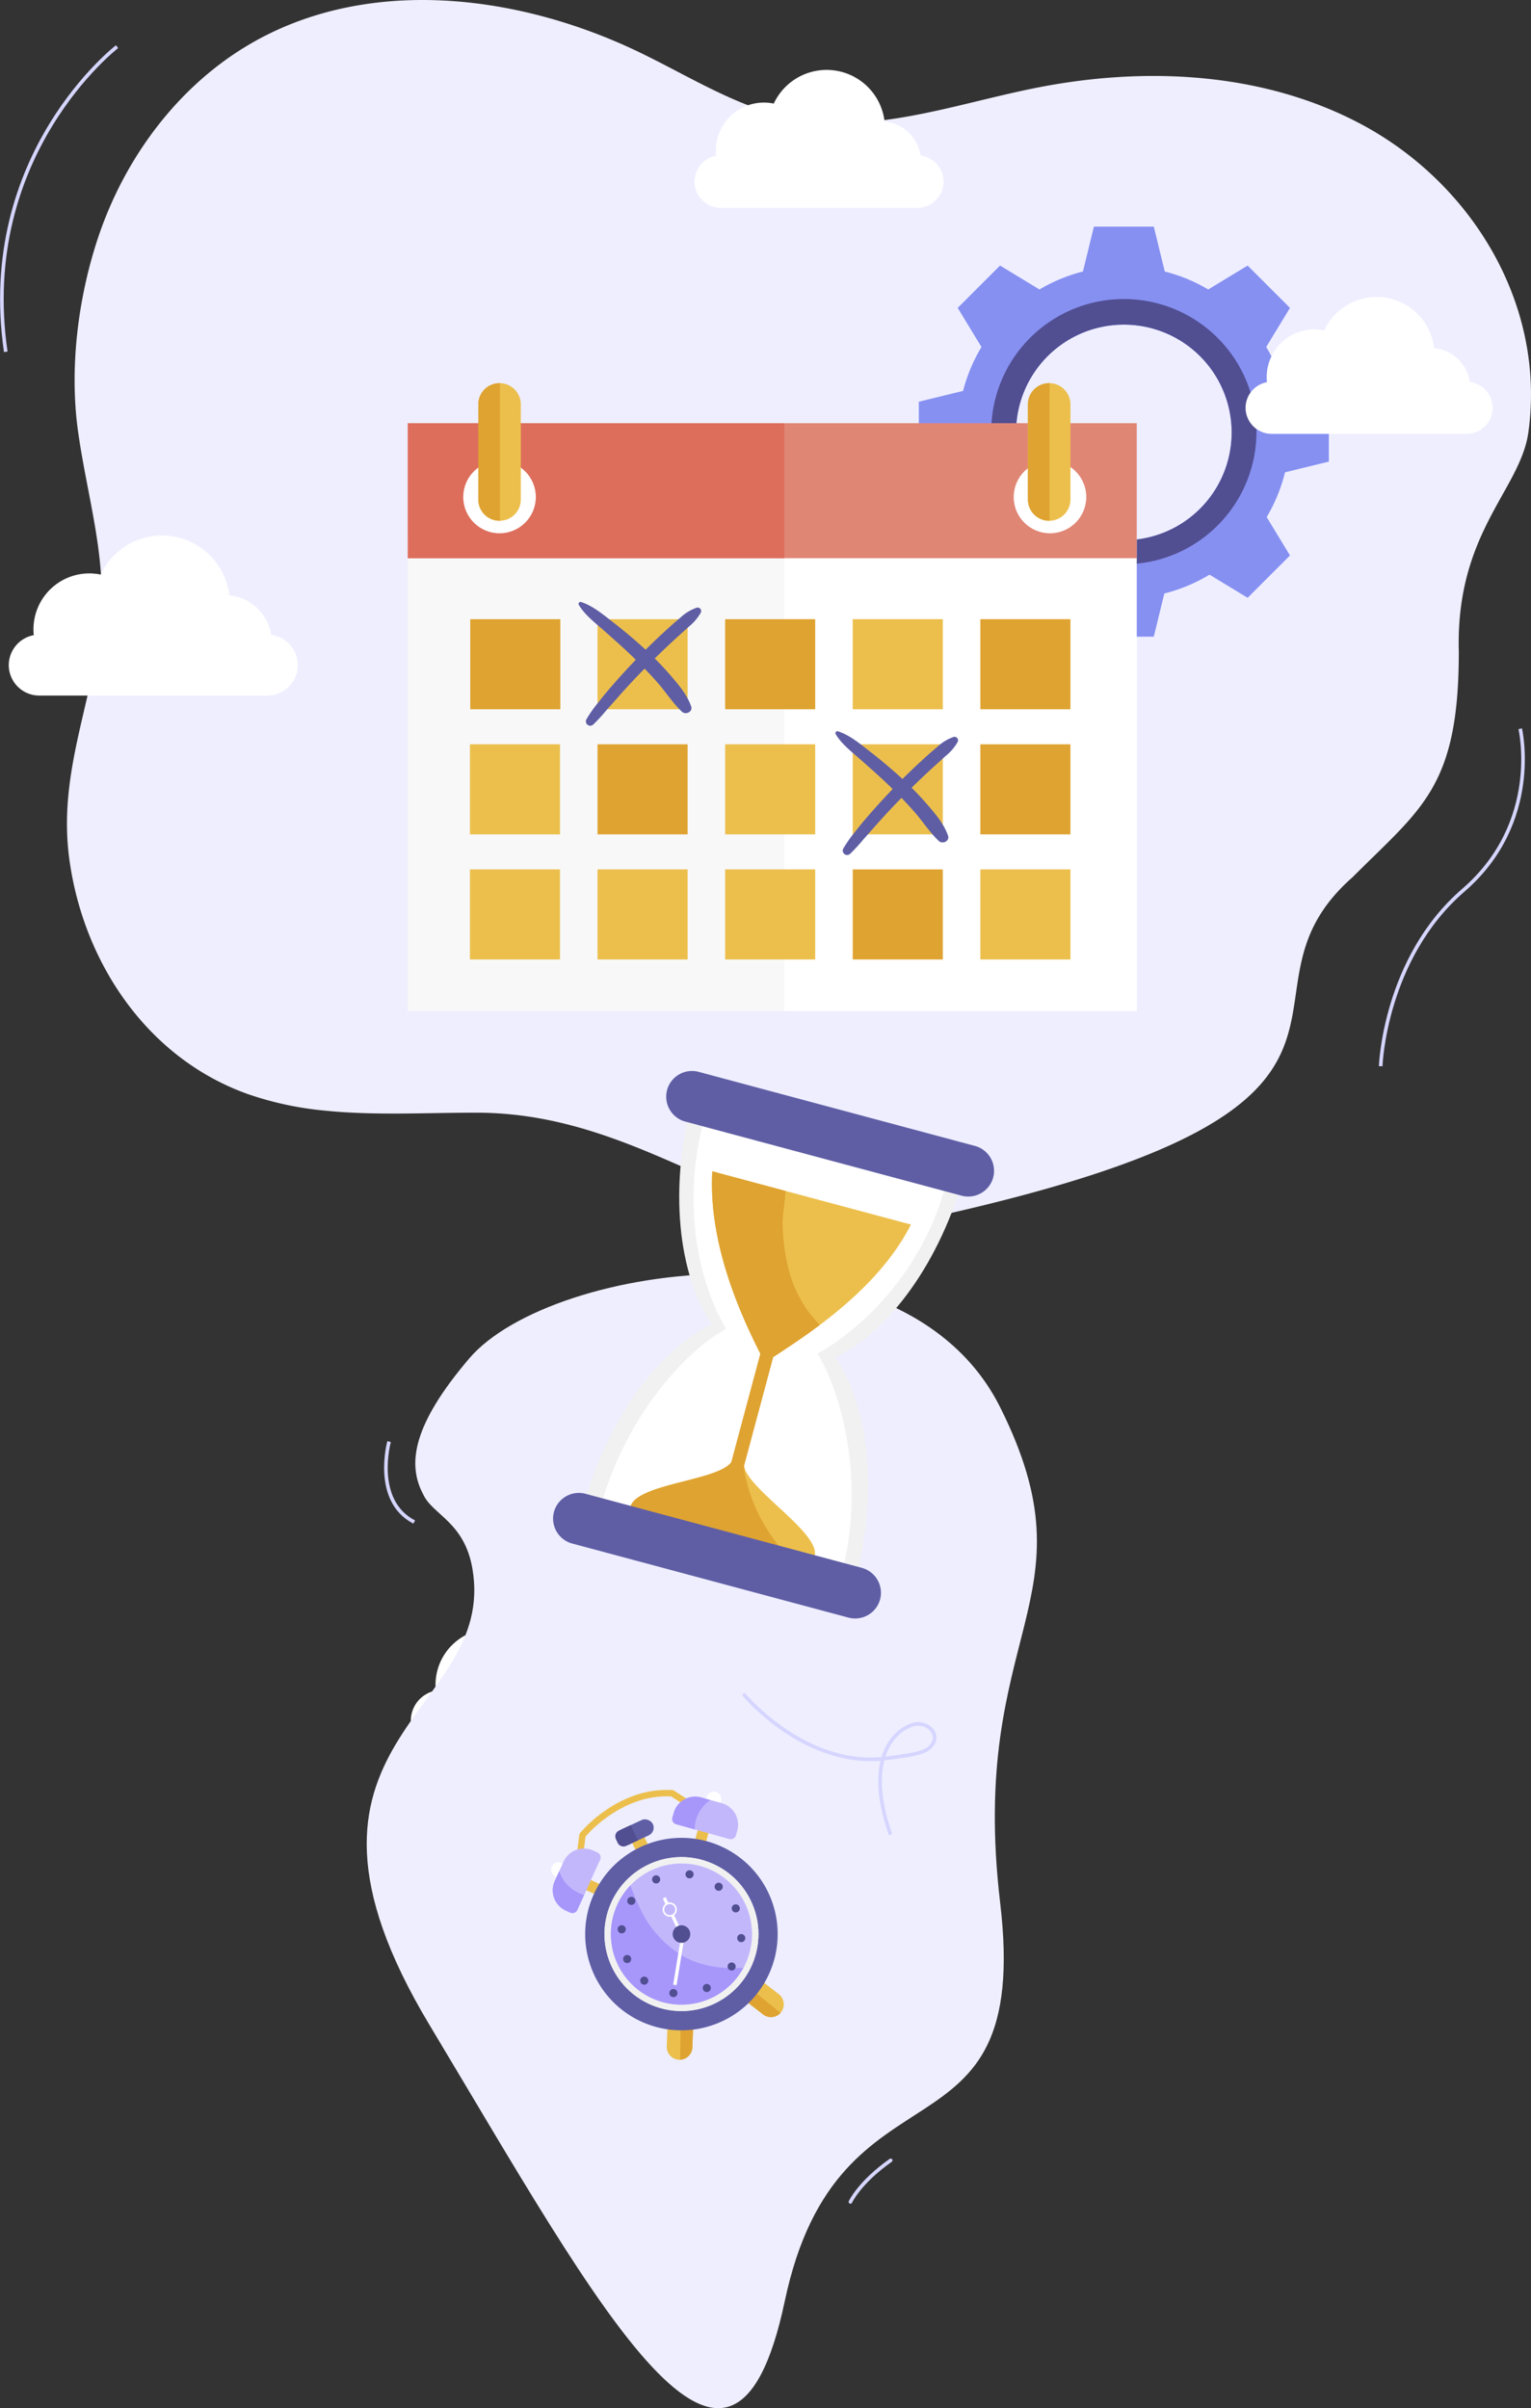 <svg xmlns="http://www.w3.org/2000/svg" width="426.475" height="670.806" viewBox="0 0 426.475 670.806">
  <rect x="0" y="0" width="426.475" height="670.806" fill="#333333" stroke="none"/>
  <g id="Group_265" data-name="Group 265" transform="translate(-411.396 -417)">
    <path id="Path_601" data-name="Path 601" d="M100.174,286.588a13.111,13.111,0,0,0-11.667-11.037A18.857,18.857,0,0,0,52.69,269.78a15.56,15.56,0,0,0-18.646,16.876A8.515,8.515,0,0,0,27.075,295h0a8.51,8.51,0,0,0,8.484,8.485H99.1A8.51,8.51,0,0,0,107.584,295h0A8.512,8.512,0,0,0,100.174,286.588Z" transform="translate(498.763 601.272)" fill="#fff"/>
    <g id="Group_263" data-name="Group 263">
      <g id="Group_262" data-name="Group 262" transform="translate(38 -42)">
        <path id="Path_600" data-name="Path 600" d="M7084.094,2047.415c23-27,120.906-40.415,147.906,13.585s-9,62,0,138-45,40-60,111-51,3-99-77,19-86,12-127c-2.24-13.12-11.113-14.974-13.731-20.771C7066.743,2076.742,7068.454,2065.775,7084.094,2047.415Z" transform="translate(-6580 -1210)" fill="#eef"/>
        <g id="Group_259" data-name="Group 259" transform="translate(328.763 340.272)">
          <g id="BACKGROUND" transform="translate(39.052 34)">
            <path id="Path_548" data-name="Path 548" d="M95.853,364.075a91.345,91.345,0,0,1-21.032-4.515c-28.188-9.942-46.083-36.76-49.946-65.66-2.964-22.165,5.187-40.379,8.282-61.725,2.931-20.208-3.116-37.755-5.845-57.359-2.43-17.448-.023-36.876,5.465-53.513,7.493-22.715,22.736-43.21,43.572-54.956,32.466-18.3,73.9-13.213,107.457,3,14.056,6.791,27.535,15.488,42.86,18.461,22.352,4.335,44.906-4.076,67.231-8.551,30.388-6.093,63.227-4.562,90.619,9.941,31.056,16.442,51.733,50.355,46.816,85.911-2.227,16.112-20.3,27.919-19.386,61.146,0,37.779-10.37,43.552-29.586,62.813-38.234,33.682,24.507,62.882-114.674,94.184-47.6,12.442-77.66-28.476-129.193-28.575C124.323,364.65,109.865,365.537,95.853,364.075Z" transform="translate(0 30)" fill="#eef"/>
          </g>
          <g id="OBJECTS">
            <g id="Group_236" data-name="Group 236">
              <path id="Path_549" data-name="Path 549" d="M402.475,227.62a45.971,45.971,0,0,0-5.127-12.227l6.62-10.9-2.816-2.817-6.162-6.16-2.816-2.816L381.2,199.36a45.958,45.958,0,0,0-12.11-5l-3.054-12.5H349.35l-3.054,12.5a45.972,45.972,0,0,0-12.11,5L323.208,192.7l-2.817,2.816-6.161,6.16-2.817,2.817,6.62,10.9a45.969,45.969,0,0,0-5.126,12.227l-12.323,3.012v16.679l12.21,2.985a45.9,45.9,0,0,0,5.111,12.469l-6.492,10.69,2.817,2.817,6.161,6.16,2.817,2.817,10.616-6.446a46,46,0,0,0,12.585,5.241l2.941,12.034h16.681l2.941-12.034a45.973,45.973,0,0,0,12.585-5.241l10.617,6.446,2.816-2.817,6.162-6.16,2.816-2.817-6.491-10.69a45.93,45.93,0,0,0,5.111-12.469l12.21-2.985V230.632Zm-44.784,41.6a30.033,30.033,0,1,1,30.033-30.033A30.032,30.032,0,0,1,357.691,269.222Z" fill="#8690f1"/>
              <path id="Path_550" data-name="Path 550" d="M357.691,202.028a36.944,36.944,0,1,0,36.943,36.944A36.944,36.944,0,0,0,357.691,202.028Zm0,67.194a30.033,30.033,0,1,1,30.033-30.033A30.032,30.032,0,0,1,357.691,269.222Z" fill="#514e92"/>
            </g>
            <g id="Group_249" data-name="Group 249">
              <path id="Path_580" data-name="Path 580" d="M301.09,162.068a11.3,11.3,0,0,0-10.054-9.511,16.249,16.249,0,0,0-30.864-4.974A13.409,13.409,0,0,0,244.1,162.126a7.338,7.338,0,0,0-6.006,7.192h0a7.334,7.334,0,0,0,7.312,7.312h54.754a7.334,7.334,0,0,0,7.312-7.312h0A7.335,7.335,0,0,0,301.09,162.068Z" fill="#fff"/>
              <path id="Path_581" data-name="Path 581" d="M454.1,225.133a11.208,11.208,0,0,0-9.975-9.437,16.123,16.123,0,0,0-30.625-4.935,13.3,13.3,0,0,0-15.943,14.43,7.282,7.282,0,0,0-5.959,7.136h0a7.275,7.275,0,0,0,7.255,7.254h54.329a7.276,7.276,0,0,0,7.255-7.254h0A7.279,7.279,0,0,0,454.1,225.133Z" fill="#fff"/>
              <path id="Path_582" data-name="Path 582" d="M100.174,286.588a13.111,13.111,0,0,0-11.667-11.037A18.857,18.857,0,0,0,52.69,269.78a15.56,15.56,0,0,0-18.646,16.876A8.515,8.515,0,0,0,27.075,295h0a8.51,8.51,0,0,0,8.484,8.485H99.1A8.51,8.51,0,0,0,107.584,295h0A8.512,8.512,0,0,0,100.174,286.588Z" transform="translate(20 9)" fill="#fff"/>
            </g>
            <g id="Group_256" data-name="Group 256">
              <rect id="Rectangle_184" data-name="Rectangle 184" width="203.066" height="132.868" transform="translate(158.225 267.53)" fill="#fff"/>
              <rect id="Rectangle_185" data-name="Rectangle 185" width="104.897" height="132.868" transform="translate(158.225 267.53)" fill="#f1f1f1" opacity="0.45"/>
              <g id="Group_251" data-name="Group 251">
                <g id="Group_250" data-name="Group 250">
                  <rect id="Rectangle_186" data-name="Rectangle 186" width="25.091" height="25.091" transform="translate(211.082 291.207)" fill="#ecbf4c"/>
                  <rect id="Rectangle_187" data-name="Rectangle 187" width="25.091" height="25.091" transform="translate(246.627 291.207)" fill="#dfa331"/>
                  <rect id="Rectangle_203" data-name="Rectangle 203" width="25.091" height="25.091" transform="translate(175.627 291.207)" fill="#dfa331"/>
                  <rect id="Rectangle_188" data-name="Rectangle 188" width="25.091" height="25.091" transform="translate(282.173 291.207)" fill="#ecbf4c"/>
                  <rect id="Rectangle_189" data-name="Rectangle 189" width="25.091" height="25.091" transform="translate(317.718 291.207)" fill="#dfa331"/>
                  <rect id="Rectangle_190" data-name="Rectangle 190" width="25.091" height="25.091" transform="translate(211.082 326.055)" fill="#dfa331"/>
                  <rect id="Rectangle_191" data-name="Rectangle 191" width="25.091" height="25.091" transform="translate(175.536 326.055)" fill="#ecbf4c"/>
                  <rect id="Rectangle_192" data-name="Rectangle 192" width="25.091" height="25.091" transform="translate(246.627 326.055)" fill="#ecbf4c"/>
                  <rect id="Rectangle_193" data-name="Rectangle 193" width="25.091" height="25.091" transform="translate(282.173 326.055)" fill="#ecbf4c"/>
                  <rect id="Rectangle_194" data-name="Rectangle 194" width="25.091" height="25.091" transform="translate(317.718 326.055)" fill="#dfa331"/>
                  <rect id="Rectangle_195" data-name="Rectangle 195" width="25.091" height="25.091" transform="translate(211.082 360.904)" fill="#ecbf4c"/>
                  <rect id="Rectangle_196" data-name="Rectangle 196" width="25.091" height="25.091" transform="translate(175.536 360.904)" fill="#ecbf4c"/>
                  <rect id="Rectangle_197" data-name="Rectangle 197" width="25.091" height="25.091" transform="translate(246.627 360.904)" fill="#ecbf4c"/>
                  <rect id="Rectangle_198" data-name="Rectangle 198" width="25.091" height="25.091" transform="translate(282.173 360.904)" fill="#dfa331"/>
                  <rect id="Rectangle_199" data-name="Rectangle 199" width="25.091" height="25.091" transform="translate(317.718 360.904)" fill="#ecbf4c"/>
                </g>
                <path id="Path_583" data-name="Path 583" d="M238.737,287.99a12.779,12.779,0,0,0-4.623,2.825c-1.455,1.2-2.852,2.454-4.238,3.727q-2.756,2.527-5.4,5.17c-.286-.265-.572-.529-.861-.79-2.668-2.42-5.442-4.723-8.288-6.931-2.679-2.079-5.588-4.54-8.849-5.575a.55.55,0,0,0-.615.8c1.687,2.836,4.59,5.023,7.044,7.194,2.641,2.337,5.282,4.669,7.824,7.114.338.324.67.655,1.005.984q-3.577,3.732-6.963,7.641c-1.185,1.371-2.342,2.756-3.44,4.2a35.4,35.4,0,0,0-3.349,4.742,1.214,1.214,0,0,0,1.9,1.464,48.6,48.6,0,0,0,3.664-3.973c1.213-1.341,2.4-2.705,3.6-4.059q3.423-3.862,7.046-7.545c1.261,1.306,2.5,2.639,3.688,4,2.282,2.608,4.186,5.633,6.712,8,1.049.985,3.1.027,2.567-1.493-1.2-3.406-3.68-6.236-6.017-8.935-1.319-1.524-2.7-2.987-4.124-4.4q2.639-2.595,5.358-5.107c1.331-1.227,2.686-2.427,4.017-3.653a14.014,14.014,0,0,0,3.437-3.977A.982.982,0,0,0,238.737,287.99Z" fill="#5f5ea5"/>
                <path id="Path_584" data-name="Path 584" d="M310.293,324a12.794,12.794,0,0,0-4.623,2.826c-1.455,1.194-2.852,2.453-4.238,3.726q-2.756,2.527-5.4,5.17c-.286-.265-.572-.528-.861-.79-2.668-2.42-5.442-4.723-8.288-6.931-2.68-2.079-5.589-4.54-8.85-5.575a.551.551,0,0,0-.615.8c1.688,2.836,4.591,5.023,7.045,7.195,2.641,2.336,5.282,4.669,7.824,7.113.338.325.67.656,1.005.984q-3.578,3.732-6.963,7.641c-1.186,1.371-2.342,2.756-3.44,4.2a35.391,35.391,0,0,0-3.349,4.741,1.215,1.215,0,0,0,1.9,1.465,48.753,48.753,0,0,0,3.664-3.974c1.213-1.341,2.4-2.7,3.6-4.059q3.423-3.863,7.045-7.545,1.893,1.959,3.689,4c2.282,2.608,4.186,5.633,6.712,8,1.049.984,3.1.026,2.567-1.494-1.2-3.406-3.681-6.236-6.017-8.935-1.319-1.524-2.7-2.987-4.125-4.4q2.64-2.6,5.359-5.107c1.33-1.227,2.685-2.426,4.017-3.652a14.041,14.041,0,0,0,3.437-3.977A.982.982,0,0,0,310.293,324Z" fill="#5f5ea5"/>
              </g>
              <rect id="Rectangle_200" data-name="Rectangle 200" width="203.066" height="37.604" transform="translate(158.225 236.61)" fill="#e08675"/>
              <rect id="Rectangle_201" data-name="Rectangle 201" width="104.897" height="37.604" transform="translate(158.225 236.61)" fill="#dd6e5c"/>
              <g id="Group_255" data-name="Group 255">
                <circle id="Ellipse_129" data-name="Ellipse 129" cx="10.106" cy="10.106" r="10.106" transform="translate(173.677 247.065)" fill="#fff"/>
                <circle id="Ellipse_130" data-name="Ellipse 130" cx="10.106" cy="10.106" r="10.106" transform="translate(327.011 247.065)" fill="#fff"/>
                <g id="Group_254" data-name="Group 254">
                  <g id="Group_252" data-name="Group 252">
                    <path id="Path_585" data-name="Path 585" d="M189.712,231.383v26.485a5.922,5.922,0,0,1-5.812,5.922c-.038,0-.075,0-.112,0a5.925,5.925,0,0,1-5.924-5.924V231.383a5.853,5.853,0,0,1,.339-1.975,5.923,5.923,0,0,1,5.585-3.949c.037,0,.074,0,.112,0a5.923,5.923,0,0,1,5.812,5.922Z" fill="#ecbf4c"/>
                    <path id="Path_586" data-name="Path 586" d="M183.9,225.461V263.79c-.038,0-.075,0-.112,0a5.925,5.925,0,0,1-5.924-5.924V231.383a5.853,5.853,0,0,1,.339-1.975,5.923,5.923,0,0,1,5.585-3.949C183.825,225.459,183.862,225.459,183.9,225.461Z" fill="#dfa331"/>
                  </g>
                  <g id="Group_253" data-name="Group 253">
                    <path id="Path_587" data-name="Path 587" d="M342.814,231.383v26.485A5.923,5.923,0,0,1,337,263.79c-.037,0-.074,0-.111,0a5.926,5.926,0,0,1-5.925-5.924V231.383a5.854,5.854,0,0,1,.34-1.975,5.922,5.922,0,0,1,5.585-3.949c.037,0,.074,0,.111,0a5.923,5.923,0,0,1,5.813,5.922Z" fill="#ecbf4c"/>
                    <path id="Path_588" data-name="Path 588" d="M337,225.461V263.79c-.037,0-.074,0-.111,0a5.926,5.926,0,0,1-5.925-5.924V231.383a5.854,5.854,0,0,1,.34-1.975,5.922,5.922,0,0,1,5.585-3.949C336.927,225.459,336.964,225.459,337,225.461Z" fill="#dfa331"/>
                  </g>
                </g>
              </g>
            </g>
            <g id="Group_260" data-name="Group 260" transform="matrix(0.966, 0.259, -0.259, 0.966, -33.74, 63.285)">
              <path id="Path_589" data-name="Path 589" d="M412.737,338.152c12.624-10.977,21.3-33.235,21.466-58.975H355.576c.16,25.74,8.842,48,21.466,58.975-12.624,10.976-21.306,33.234-21.466,58.974H434.2C434.042,371.386,425.361,349.128,412.737,338.152Z" fill="#f1f1f1"/>
              <path id="Path_590" data-name="Path 590" d="M407.64,338.417c10.578-10.334,22.181-29.96,22.315-54.192H360.191c.135,24.232,10.453,43.785,21.03,54.12-10.577,10.334-20.777,32.689-20.911,56.921h69.645C429.821,371.034,418.218,348.751,407.64,338.417Z" fill="#fff"/>
              <path id="Path_591" data-name="Path 591" d="M435,285.553h-79.7a7.194,7.194,0,0,1-7.172-7.172h0a7.193,7.193,0,0,1,7.172-7.173H435a7.194,7.194,0,0,1,7.173,7.173h0A7.194,7.194,0,0,1,435,285.553Z" fill="#5f5ea5"/>
              <g id="Group_257" data-name="Group 257">
                <path id="Path_592" data-name="Path 592" d="M421.455,393.141H368.324c.028-6.893,22.634-13.519,24.086-19.747h3.364a5.243,5.243,0,0,0,1.619,2.467C403.109,381.363,421.43,387.151,421.455,393.141Z" fill="#ecbf4c"/>
                <path id="Path_593" data-name="Path 593" d="M423.436,296.975c-2.715,12.881-10.178,24.534-17.261,33.573-3.733,4.764-7.36,8.8-10.128,11.913l-.094.105a12.073,12.073,0,0,1-2.112.052h0c-.839-.013-1.606-.038-1.606-.038-7.991-8.943-21.933-25.725-26.078-45.6Z" fill="#ecbf4c"/>
                <rect id="Rectangle_202" data-name="Rectangle 202" width="3.719" height="45.692" transform="translate(392.233 332.839)" fill="#dfa331"/>
                <path id="Path_594" data-name="Path 594" d="M406.175,330.548c-3.733,4.764-7.36,8.8-10.128,11.913q-1.1.1-2.206.157h0c-.839-.013-1.606-.038-1.606-.038-7.991-8.943-21.933-25.725-26.078-45.6h21.108c.7,2.94.9,6.557,1.5,8.636a53.916,53.916,0,0,0,5.638,13.311A33.625,33.625,0,0,0,406.175,330.548Z" fill="#dfa331"/>
                <path id="Path_595" data-name="Path 595" d="M411.287,393.141H368.324c.028-6.893,22.634-13.519,24.086-19.747h3.3a22.518,22.518,0,0,0,1.1,2.751,46.116,46.116,0,0,0,11.356,14.487Q409.679,391.946,411.287,393.141Z" fill="#dfa331"/>
              </g>
              <path id="Path_596" data-name="Path 596" d="M435,407.22h-79.7a7.193,7.193,0,0,1-7.172-7.172h0a7.194,7.194,0,0,1,7.172-7.173H435a7.194,7.194,0,0,1,7.173,7.173h0A7.193,7.193,0,0,1,435,407.22Z" fill="#5f5ea5"/>
            </g>
          </g>
        </g>
        <g id="Group_261" data-name="Group 261" transform="translate(427.995 853.493) rotate(-25)">
          <path id="Path_551" data-name="Path 551" d="M87.905,350.137a3.539,3.539,0,0,1-.392,1.621l-4.206,8.2a3.585,3.585,0,0,1-4.543,1.671c-.09-.036-.18-.077-.268-.123a3.584,3.584,0,0,1-1.548-4.81l4.206-8.2a3.583,3.583,0,0,1,4.73-1.588c.028.013.055.026.081.04A3.584,3.584,0,0,1,87.905,350.137Z" transform="translate(-32.296 -142.17)" fill="#ecbf4c"/>
          <path id="Path_552" data-name="Path 552" d="M169.251,361.507c-.079.04-.16.078-.241.112a3.586,3.586,0,0,1-4.57-1.661l-4.206-8.2a3.539,3.539,0,0,1-.392-1.621,3.583,3.583,0,0,1,1.94-3.189c.035-.018.071-.036.106-.052a3.584,3.584,0,0,1,4.7,1.6l4.206,8.2A3.584,3.584,0,0,1,169.251,361.507Z" transform="translate(-91.696 -142.17)" fill="#ecbf4c"/>
          <path id="Path_553" data-name="Path 553" d="M93.4,351.012A3.539,3.539,0,0,1,93,352.633l-4.206,8.2a3.585,3.585,0,0,1-4.543,1.671l7.12-14.722c.028.013.055.026.081.04A3.584,3.584,0,0,1,93.4,351.012Z" transform="translate(-37.787 -143.045)" fill="#dfa331"/>
          <path id="Path_554" data-name="Path 554" d="M169.01,362.464a3.586,3.586,0,0,1-4.57-1.661l-4.206-8.2a3.539,3.539,0,0,1-.392-1.621,3.583,3.583,0,0,1,1.94-3.189c.035-.018.071-.036.106-.052Z" transform="translate(-91.696 -143.015)" fill="#dfa331"/>
          <circle id="Ellipse_126" data-name="Ellipse 126" cx="2.069" cy="2.069" r="2.069" transform="translate(36.063 155.116)" fill="#fff"/>
          <path id="Path_555" data-name="Path 555" d="M217.868,178.3a2.069,2.069,0,1,1-2.069-2.069A2.069,2.069,0,0,1,217.868,178.3Z" transform="translate(-130.129 -20.696)" fill="#fff"/>
          <g id="Group_237" data-name="Group 237" transform="translate(38.085 147.216)">
            <path id="Path_556" data-name="Path 556" d="M55.918,166.73a.893.893,0,0,1-.753-1.373l9.288-14.581a.891.891,0,0,1,.362-.323,36.5,36.5,0,0,1,9.138-2.733,33.89,33.89,0,0,1,9.106-.339,26.971,26.971,0,0,1,10.143,3.09.892.892,0,0,1,.329.308l8.941,14.157a.893.893,0,1,1-1.511.954l-8.816-13.958a25.227,25.227,0,0,0-9.272-2.774,32.1,32.1,0,0,0-8.625.324,36.209,36.209,0,0,0-8.43,2.474l-9.148,14.36A.893.893,0,0,1,55.918,166.73Z" transform="translate(-55.025 -147.216)" fill="#ecbf4c"/>
          </g>
          <path id="Path_557" data-name="Path 557" d="M132.98,192.024h0a1.886,1.886,0,0,1-1.881-1.881v-9.4a1.887,1.887,0,0,1,1.881-1.881h0a1.887,1.887,0,0,1,1.881,1.881v9.4A1.886,1.886,0,0,1,132.98,192.024Z" transform="translate(-71.197 -22.567)" fill="#ecbf4c"/>
          <g id="Group_238" data-name="Group 238" transform="translate(33.665 154.222)">
            <rect id="Rectangle_180" data-name="Rectangle 180" width="3.107" height="13.898" transform="translate(4.221 5.767) rotate(-40.735)" fill="#ecbf4c"/>
            <path id="Path_558" data-name="Path 558" d="M55.773,176.969,47.6,183.96l-3.49,2.984a1.522,1.522,0,0,1-2.146-.167l-.864-1.01a6.23,6.23,0,0,1,.684-8.758l2.329-1.992,2.208-1.888a6.23,6.23,0,0,1,8.759.684l.864,1.01A1.523,1.523,0,0,1,55.773,176.969Z" transform="translate(-39.613 -171.644)" fill="#c3b7fc"/>
          </g>
          <g id="Group_239" data-name="Group 239" transform="translate(72.66 154.222)">
            <rect id="Rectangle_181" data-name="Rectangle 181" width="3.107" height="13.898" transform="translate(3.402 16.297) rotate(-139.264)" fill="#ecbf4c"/>
            <path id="Path_559" data-name="Path 559" d="M190.791,185.766l-.864,1.01a1.523,1.523,0,0,1-2.147.167l-7.607-6.5-4.058-3.471a1.523,1.523,0,0,1-.167-2.147l.864-1.01a6.229,6.229,0,0,1,8.758-.684l2.022,1.729,2.515,2.151A6.23,6.23,0,0,1,190.791,185.766Z" transform="translate(-175.582 -171.644)" fill="#c3b7fc"/>
          </g>
          <rect id="Rectangle_182" data-name="Rectangle 182" width="11.097" height="4.702" rx="2.351" transform="translate(56.235 154.41)" fill="#5f5ea5"/>
          <path id="Path_560" data-name="Path 560" d="M97.152,222.383a26.827,26.827,0,0,1-18,25.323c-.039.015-.079.028-.119.041a26.5,26.5,0,0,1-3.7.976,27,27,0,0,1-13.3-.855,26.8,26.8,0,0,1,6.628-52.233q.839-.053,1.693-.053,1.044,0,2.069.079a26.733,26.733,0,0,1,15.137,6.173,26.776,26.776,0,0,1,9.6,20.549Z" transform="translate(-8.756 -34.495)" fill="#5f5ea5"/>
          <circle id="Ellipse_127" data-name="Ellipse 127" cx="21.441" cy="21.441" r="21.441" transform="translate(31.273 187.889) rotate(-45)" fill="#fff"/>
          <circle id="Ellipse_128" data-name="Ellipse 128" cx="21.441" cy="21.441" r="21.441" transform="translate(31.273 187.889) rotate(-45)" fill="#f1f1f1"/>
          <path id="Path_561" data-name="Path 561" d="M107.778,240.156A19.665,19.665,0,1,1,88.124,220.5,19.626,19.626,0,0,1,107.778,240.156Z" transform="translate(-26.529 -52.268)" fill="#c3b7fc"/>
          <path id="Path_562" data-name="Path 562" d="M47.6,192.344l-3.49,2.984a1.522,1.522,0,0,1-2.146-.167l-.864-1.01a6.23,6.23,0,0,1,.684-8.758L44.11,183.4a10.19,10.19,0,0,0,.3,4A10.3,10.3,0,0,0,47.6,192.344Z" transform="translate(-5.949 -25.806)" fill="#a797fb"/>
          <path id="Path_563" data-name="Path 563" d="M187.592,174.857a10.075,10.075,0,0,0-7.418,5.582l-4.058-3.471a1.523,1.523,0,0,1-.167-2.147l.864-1.01a6.229,6.229,0,0,1,8.758-.684Z" transform="translate(-102.922 -17.422)" fill="#a797fb"/>
          <path id="Path_564" data-name="Path 564" d="M99.784,259.32A19.657,19.657,0,1,1,80.97,225.185a62.476,62.476,0,0,0-.17,9.593,30.425,30.425,0,0,0,5.558,15.064C89.754,254.288,94.542,257.213,99.784,259.32Z" transform="translate(-26.529 -55.608)" fill="#a797fb"/>
          <g id="Group_247" data-name="Group 247" transform="translate(43.821 169.974)">
            <path id="Path_565" data-name="Path 565" d="M132.273,251.711v-1.7h-.9v1.7a1.983,1.983,0,0,0,0,3.862v4.691h.9v-4.691a1.983,1.983,0,0,0,0-3.862Zm0,3.4a1.535,1.535,0,1,1,1.085-1.467A1.535,1.535,0,0,1,132.273,255.109Z" transform="translate(-114.122 -243.289)" fill="#fff"/>
            <rect id="Rectangle_183" data-name="Rectangle 183" width="15.921" height="0.957" transform="translate(9.722 29.715) rotate(-55.699)" fill="#fff"/>
            <g id="Group_246" data-name="Group 246">
              <path id="Path_566" data-name="Path 566" d="M133.366,282.953a2.445,2.445,0,1,1-2.445-2.445A2.445,2.445,0,0,1,133.366,282.953Z" transform="translate(-113.147 -265.038)" fill="#514e92"/>
              <g id="Group_240" data-name="Group 240" transform="translate(0 16.692)">
                <path id="Path_567" data-name="Path 567" d="M77.285,285.9a1.128,1.128,0,1,1-1.128-1.129A1.128,1.128,0,0,1,77.285,285.9Z" transform="translate(-75.028 -284.77)" fill="#514e92"/>
                <path id="Path_568" data-name="Path 568" d="M193.689,285.9a1.129,1.129,0,1,1-1.129-1.129A1.129,1.129,0,0,1,193.689,285.9Z" transform="translate(-158.048 -284.77)" fill="#514e92"/>
              </g>
              <g id="Group_241" data-name="Group 241" transform="translate(16.692)">
                <path id="Path_569" data-name="Path 569" d="M134.359,342.973a1.128,1.128,0,1,1-1.129,1.128A1.128,1.128,0,0,1,134.359,342.973Z" transform="translate(-133.23 -309.589)" fill="#514e92"/>
                <path id="Path_570" data-name="Path 570" d="M134.359,226.568a1.129,1.129,0,1,1-1.129,1.129A1.129,1.129,0,0,1,134.359,226.568Z" transform="translate(-133.23 -226.568)" fill="#514e92"/>
              </g>
              <g id="Group_242" data-name="Group 242" transform="translate(2.125 8.542)">
                <path id="Path_571" data-name="Path 571" d="M184.166,313.766a1.128,1.128,0,1,1,.434,1.536A1.128,1.128,0,0,1,184.166,313.766Z" transform="translate(-154.888 -296.888)" fill="#514e92"/>
                <path id="Path_572" data-name="Path 572" d="M82.58,256.929a1.129,1.129,0,1,1,.434,1.536A1.129,1.129,0,0,1,82.58,256.929Z" transform="translate(-82.436 -256.351)" fill="#514e92"/>
              </g>
              <g id="Group_243" data-name="Group 243" transform="translate(1.767 9.217)">
                <path id="Path_573" data-name="Path 573" d="M185.389,260.341a1.129,1.129,0,1,1,1.514.5A1.128,1.128,0,0,1,185.389,260.341Z" transform="translate(-155.42 -258.707)" fill="#514e92"/>
                <path id="Path_574" data-name="Path 574" d="M81.308,312.467a1.128,1.128,0,1,1,1.514.5A1.128,1.128,0,0,1,81.308,312.467Z" transform="translate(-81.189 -295.883)" fill="#514e92"/>
              </g>
              <g id="Group_244" data-name="Group 244" transform="translate(7.666 2.65)">
                <path id="Path_575" data-name="Path 575" d="M165.219,237.888a1.128,1.128,0,1,1,1.56-.339A1.129,1.129,0,0,1,165.219,237.888Z" transform="translate(-146.649 -235.81)" fill="#514e92"/>
                <path id="Path_576" data-name="Path 576" d="M102.277,335.808a1.129,1.129,0,1,1,1.56-.339A1.128,1.128,0,0,1,102.277,335.808Z" transform="translate(-101.759 -305.647)" fill="#514e92"/>
              </g>
              <g id="Group_245" data-name="Group 245" transform="translate(7.891 2.509)">
                <path id="Path_577" data-name="Path 577" d="M104.266,237.4a1.128,1.128,0,1,1,.364-1.554A1.129,1.129,0,0,1,104.266,237.4Z" transform="translate(-102.542 -235.315)" fill="#514e92"/>
                <path id="Path_578" data-name="Path 578" d="M165.641,336.312a1.128,1.128,0,1,1,.364-1.554A1.128,1.128,0,0,1,165.641,336.312Z" transform="translate(-146.315 -305.858)" fill="#514e92"/>
              </g>
            </g>
          </g>
          <path id="Path_579" data-name="Path 579" d="M123.69,172.3V177h-3.632a1.752,1.752,0,0,1-1.747-1.747v-1.208a1.752,1.752,0,0,1,1.747-1.747Z" transform="translate(-62.076 -17.89)" fill="#514e92"/>
        </g>
        <path id="Path_597" data-name="Path 597" d="M7062.782,2082.561s-4.552,16.456,7,22.408" transform="translate(-6581 -1222)" fill="none" stroke="#d5d5ff" stroke-width="1"/>
        <path id="Path_598" data-name="Path 598" d="M7158.717,2143.134s17.214,20.762,39.972,17.611c7.669-1.062,11.239-1.456,12.641-4.211,1.674-2.9-1.952-6.268-5.666-5.107-5.6,1.751-13.335,9.914-6.333,30.221" transform="translate(-6578 -1212)" fill="none" stroke="#d5d5ff" stroke-linecap="round" stroke-width="1"/>
        <path id="Path_599" data-name="Path 599" d="M7193.651,2182.566s3.3,5.092,3.866,15.654" transform="matrix(-0.53, -0.848, 0.848, -0.53, 2572.105, 8329.326)" fill="none" stroke="#d5d5ff" stroke-linecap="round" stroke-width="1"/>
      </g>
      <path id="Path_602" data-name="Path 602" d="M7022,1642s-39,30-31,85" transform="translate(-6578 -1212)" fill="none" stroke="#d5d5ff" stroke-width="1"/>
      <path id="Path_603" data-name="Path 603" d="M7415.87,1836s6.13,26-15.87,45-23,49-23,49" transform="translate(-6581 -1216)" fill="none" stroke="#d5d5ff" stroke-width="1"/>
    </g>
  </g>
</svg>
